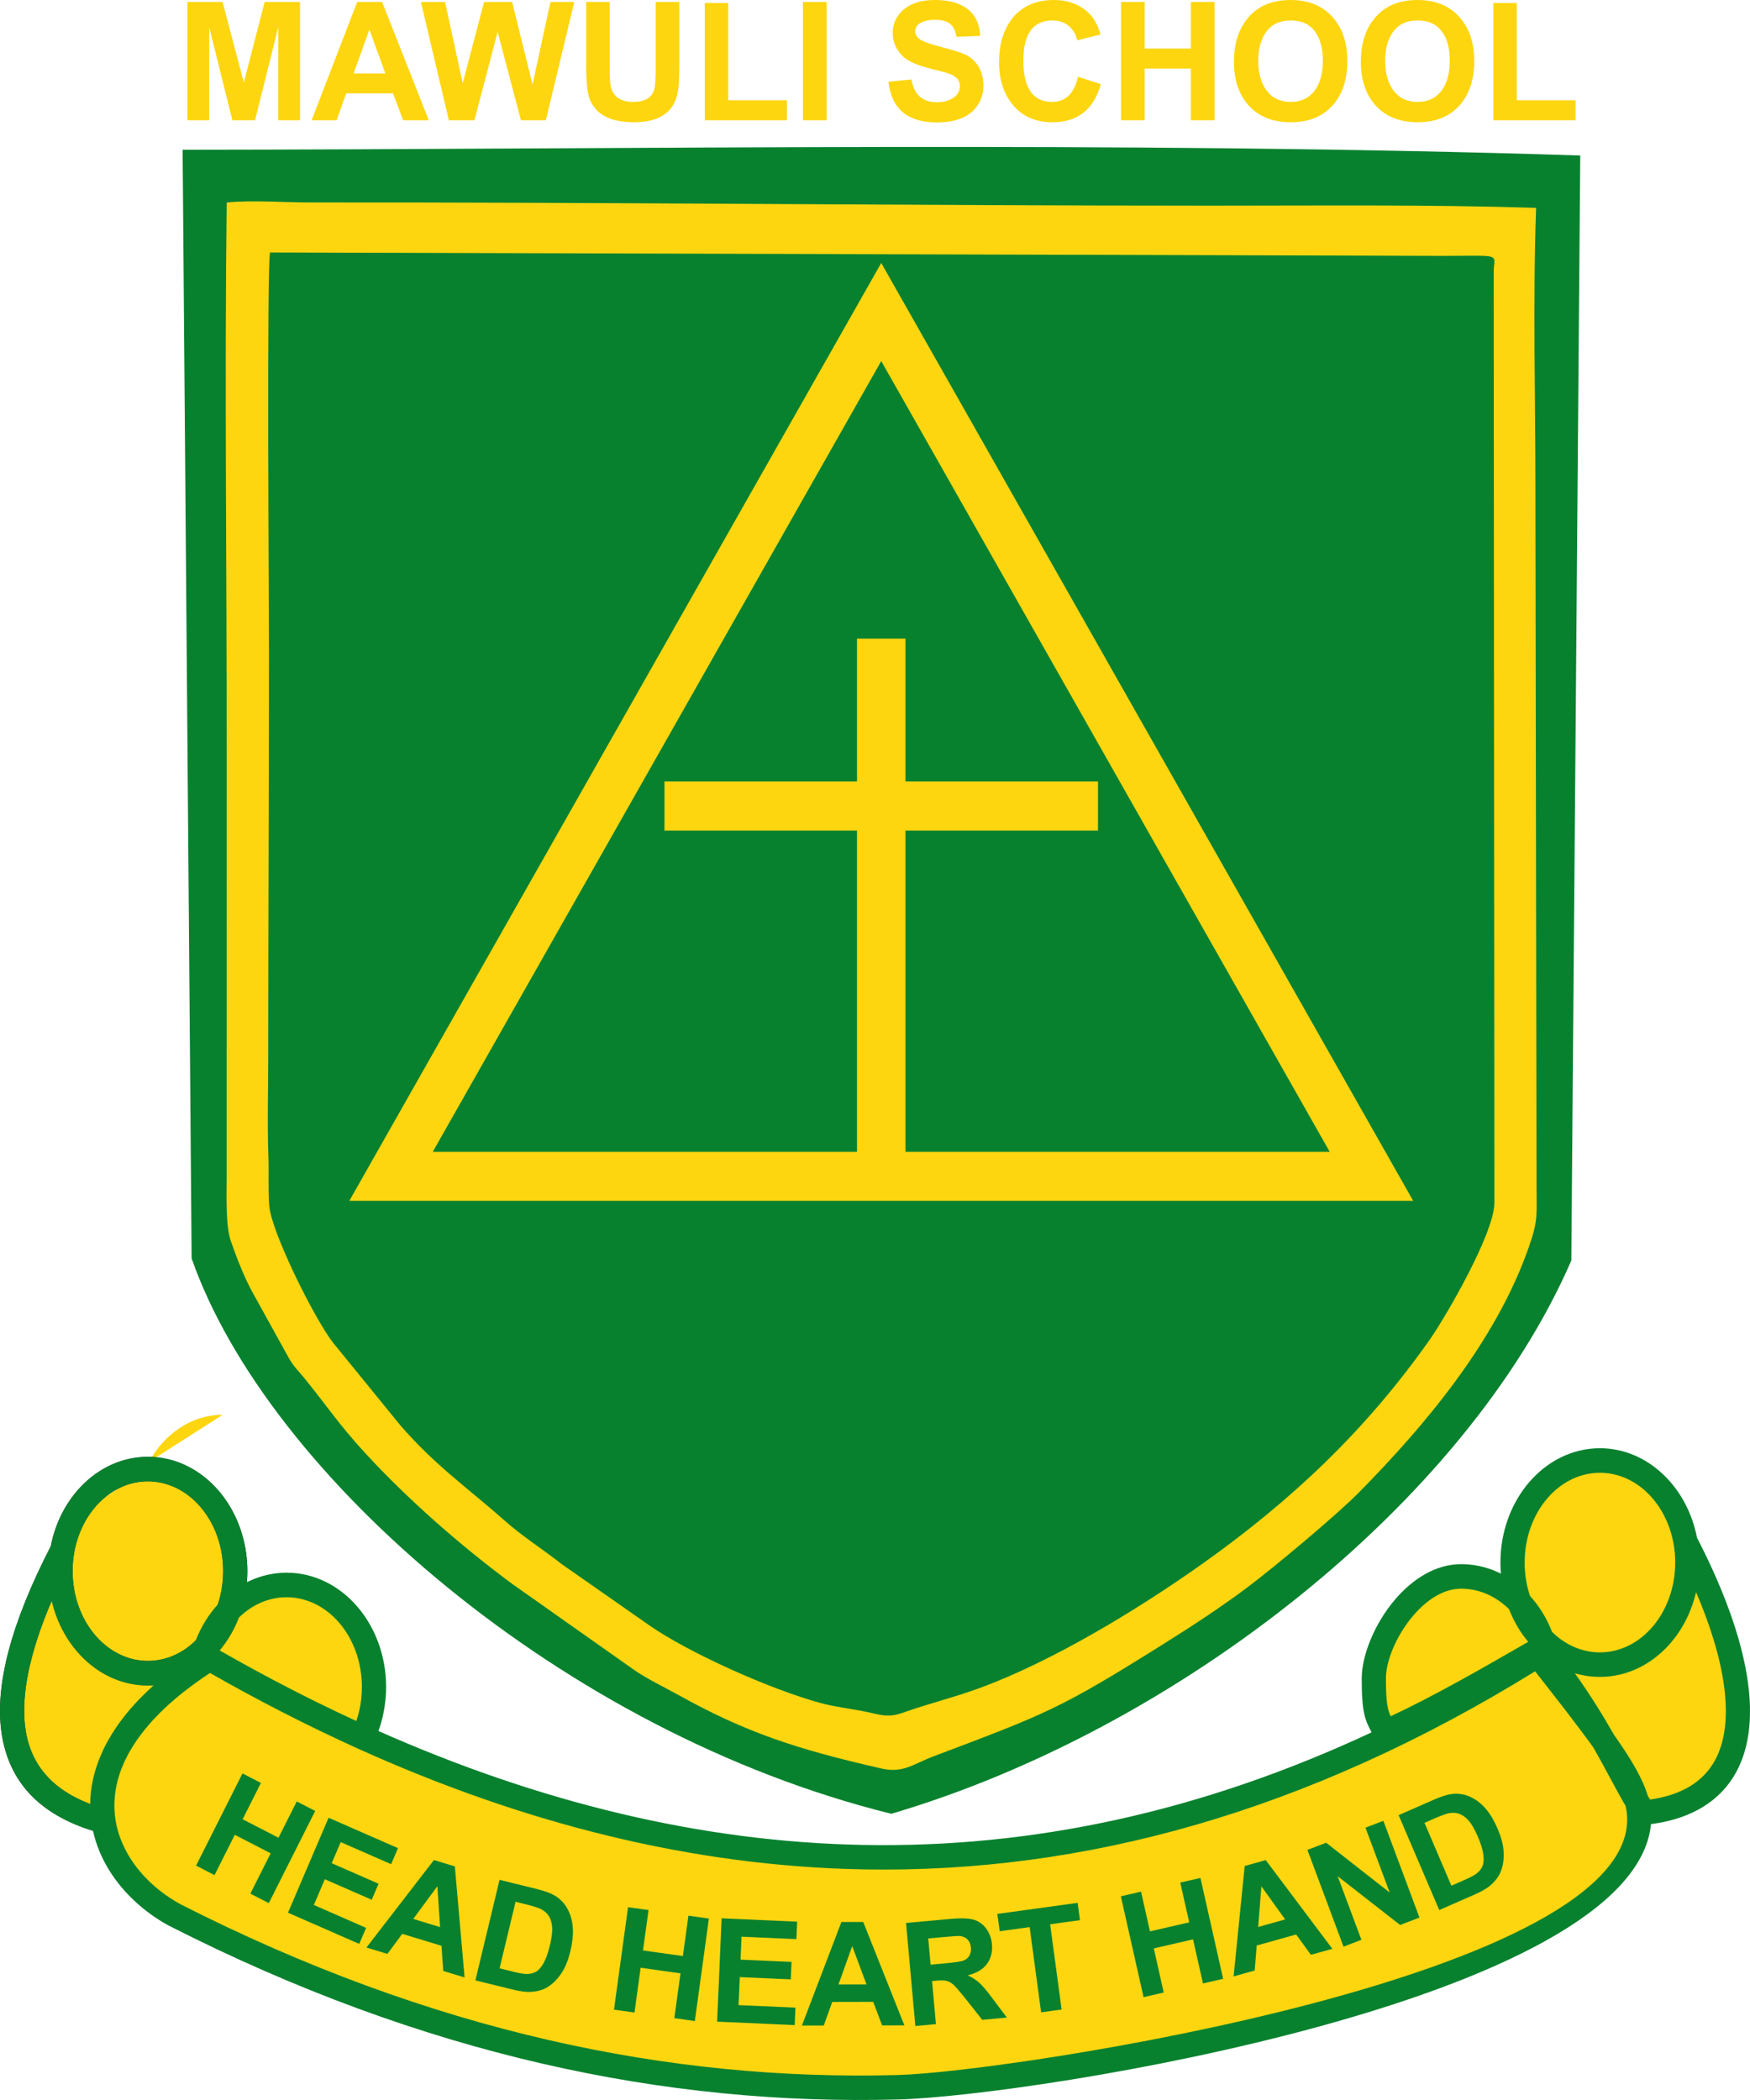 <svg width="60" height="72" viewBox="0 0 60 72" fill="none" xmlns="http://www.w3.org/2000/svg">
<path fill-rule="evenodd" clip-rule="evenodd" d="M5.07 50.368C6.725 50.368 8.066 51.935 8.066 53.867C8.066 53.898 8.066 53.928 8.065 53.958V53.958C8.064 53.988 8.063 54.018 8.062 54.047L8.062 54.048C8.061 54.077 8.059 54.106 8.057 54.135L8.057 54.137L8.057 54.137C8.055 54.166 8.053 54.195 8.051 54.224L8.051 54.225L8.05 54.226C8.048 54.255 8.045 54.284 8.042 54.313V54.313L8.042 54.314C8.035 54.372 8.028 54.429 8.019 54.486L8.019 54.487L8.019 54.489C8.015 54.517 8.01 54.544 8.005 54.572L8.005 54.573C8 54.601 7.995 54.629 7.99 54.656L7.989 54.658L7.989 54.66C7.983 54.687 7.978 54.714 7.972 54.741L7.972 54.742C7.966 54.77 7.959 54.797 7.953 54.824L7.952 54.826C7.946 54.853 7.939 54.88 7.932 54.906L7.931 54.909C7.924 54.936 7.916 54.963 7.909 54.989L7.908 54.99C7.901 55.017 7.893 55.043 7.884 55.07L7.884 55.071C7.867 55.126 7.849 55.18 7.829 55.233C8.359 54.679 9.059 54.342 9.827 54.342C11.481 54.342 12.822 55.908 12.822 57.841C12.822 58.468 12.681 59.056 12.434 59.565C25.51 65.477 38.895 65.423 52.729 56.75C53.688 57.974 54.435 58.927 54.988 59.705C54.499 58.847 53.876 57.848 53.017 56.759C52.926 56.698 52.833 56.638 52.737 56.577C50.994 57.579 49.245 58.599 47.491 59.392C47.243 58.883 47.102 58.828 47.102 57.548C47.102 56.268 48.443 54.049 50.098 54.049C50.865 54.049 51.565 54.386 52.095 54.94C51.943 54.52 51.858 54.059 51.858 53.574C51.858 51.642 53.2 50.075 54.854 50.075C56.298 50.075 57.503 51.268 57.787 52.856C60.467 58.026 60.276 61.752 56.377 62.146C56.291 62.027 56.205 61.893 56.117 61.745C56.491 63.082 55.59 63.887 53.68 65.902C38.887 72.511 23.329 74.469 5.998 65.661C4.738 64.976 3.708 63.774 3.533 62.331C3.538 62.367 3.542 62.403 3.548 62.439C-0.114 61.444 -0.542 58.319 2.138 53.149C2.141 53.13 2.145 53.11 2.149 53.09L2.151 53.076C2.157 53.049 2.162 53.023 2.168 52.997C2.17 52.989 2.172 52.981 2.173 52.973C2.177 52.955 2.182 52.937 2.186 52.918L2.194 52.888C2.198 52.872 2.202 52.856 2.206 52.84C2.209 52.83 2.211 52.819 2.214 52.809C2.218 52.793 2.223 52.778 2.227 52.762L2.236 52.731C2.241 52.715 2.245 52.7 2.25 52.685L2.259 52.655C2.265 52.638 2.27 52.62 2.276 52.603C2.279 52.595 2.281 52.588 2.284 52.58C2.292 52.556 2.3 52.532 2.309 52.509L2.31 52.505L2.31 52.505C2.319 52.481 2.328 52.456 2.337 52.432C2.341 52.424 2.344 52.415 2.347 52.407C2.354 52.391 2.36 52.375 2.366 52.359C2.37 52.35 2.374 52.341 2.378 52.332C2.384 52.317 2.39 52.302 2.397 52.287L2.409 52.259C2.416 52.244 2.422 52.23 2.429 52.216L2.442 52.187C2.449 52.173 2.456 52.158 2.463 52.144L2.475 52.118C2.483 52.102 2.491 52.087 2.499 52.072L2.51 52.049L5.07 50.368ZM10.626 52.187C10.626 52.217 10.626 52.247 10.625 52.277L10.626 52.187ZM10.626 52.187C10.625 52.217 10.624 52.247 10.623 52.276L10.626 52.187ZM10.393 53.373C10.384 53.397 10.375 53.422 10.366 53.446C10.375 53.422 10.384 53.397 10.393 53.373L10.393 53.373ZM10.365 53.448C10.355 53.473 10.345 53.498 10.335 53.523C10.345 53.498 10.355 53.473 10.365 53.448ZM10.334 53.524C10.324 53.549 10.313 53.574 10.303 53.599C10.313 53.574 10.324 53.549 10.334 53.524ZM10.301 53.601C10.291 53.625 10.28 53.649 10.269 53.673C10.28 53.649 10.291 53.625 10.301 53.601ZM10.268 53.676C10.256 53.7 10.245 53.724 10.233 53.747C10.245 53.724 10.256 53.7 10.268 53.676ZM10.232 53.75C10.22 53.774 10.209 53.797 10.197 53.82C10.209 53.797 10.22 53.774 10.232 53.75ZM10.195 53.822C10.183 53.846 10.171 53.869 10.158 53.892C10.171 53.869 10.183 53.846 10.195 53.822ZM10.157 53.894C10.144 53.917 10.132 53.94 10.118 53.963C10.132 53.94 10.144 53.917 10.157 53.894ZM10.118 53.964C10.105 53.986 10.091 54.009 10.078 54.032C10.091 54.009 10.105 53.986 10.118 53.964ZM10.076 54.033C10.063 54.056 10.049 54.078 10.035 54.099C10.049 54.078 10.063 54.056 10.076 54.033ZM10.034 54.101C10.02 54.123 10.006 54.145 9.991 54.166C10.006 54.145 10.02 54.123 10.034 54.101ZM9.99 54.168C9.976 54.19 9.961 54.211 9.947 54.231C9.961 54.211 9.976 54.19 9.99 54.168ZM9.945 54.233C9.93 54.254 9.916 54.275 9.9 54.295C9.916 54.275 9.93 54.254 9.945 54.233ZM9.898 54.299C9.883 54.319 9.868 54.339 9.852 54.358C9.868 54.339 9.883 54.319 9.898 54.299ZM9.851 54.36C9.836 54.38 9.82 54.399 9.805 54.419C9.82 54.399 9.836 54.38 9.851 54.36ZM9.8 54.424C9.785 54.443 9.769 54.462 9.753 54.48C9.769 54.462 9.785 54.443 9.8 54.424ZM9.752 54.482C9.735 54.501 9.719 54.52 9.702 54.538C9.719 54.52 9.735 54.501 9.752 54.482ZM9.699 54.542C9.683 54.56 9.666 54.578 9.65 54.595C9.666 54.578 9.683 54.56 9.699 54.542ZM9.647 54.598C9.642 54.604 9.637 54.609 9.631 54.614L9.631 54.615L9.647 54.598ZM5.11 50.122L5.11 50.121L5.113 50.116C5.124 50.096 5.136 50.075 5.147 50.055C5.151 50.048 5.156 50.041 5.16 50.034C5.169 50.019 5.177 50.004 5.186 49.989C5.191 49.981 5.196 49.973 5.202 49.964C5.21 49.951 5.217 49.938 5.226 49.926C5.231 49.917 5.237 49.908 5.243 49.899C5.251 49.886 5.259 49.874 5.267 49.861C5.273 49.853 5.278 49.845 5.284 49.837C5.293 49.823 5.302 49.81 5.311 49.797C5.316 49.79 5.322 49.782 5.327 49.775C5.338 49.76 5.349 49.745 5.36 49.73L5.37 49.715C5.385 49.695 5.4 49.675 5.415 49.656C5.419 49.651 5.423 49.646 5.427 49.641C5.438 49.627 5.45 49.612 5.461 49.598C5.467 49.59 5.473 49.583 5.479 49.576C5.489 49.564 5.499 49.552 5.509 49.541C5.516 49.533 5.522 49.526 5.528 49.518C5.538 49.507 5.548 49.496 5.557 49.485L5.578 49.462C5.588 49.452 5.598 49.441 5.608 49.43C5.614 49.423 5.621 49.416 5.628 49.408C5.638 49.397 5.649 49.386 5.66 49.375C5.666 49.369 5.672 49.362 5.678 49.356C5.691 49.344 5.703 49.331 5.716 49.319C5.721 49.314 5.726 49.309 5.731 49.305C5.748 49.288 5.766 49.271 5.784 49.255L5.792 49.247C5.807 49.234 5.822 49.22 5.837 49.207C5.843 49.201 5.85 49.196 5.857 49.19C5.868 49.18 5.88 49.17 5.892 49.16C5.899 49.154 5.906 49.148 5.914 49.142C5.925 49.133 5.936 49.124 5.948 49.114L5.971 49.096C5.982 49.087 5.994 49.079 6.005 49.07C6.013 49.064 6.02 49.058 6.028 49.053C6.04 49.044 6.052 49.035 6.065 49.026C6.072 49.021 6.079 49.016 6.086 49.011C6.102 48.999 6.118 48.988 6.134 48.977L6.144 48.971C6.164 48.957 6.184 48.944 6.204 48.932C6.21 48.928 6.216 48.924 6.222 48.92C6.236 48.911 6.25 48.903 6.264 48.894C6.272 48.89 6.279 48.885 6.287 48.881C6.3 48.873 6.313 48.866 6.326 48.858C6.334 48.853 6.343 48.849 6.351 48.844C6.363 48.837 6.375 48.831 6.387 48.825L6.414 48.81C6.427 48.804 6.439 48.798 6.451 48.791C6.46 48.787 6.468 48.783 6.477 48.778C6.491 48.772 6.505 48.765 6.519 48.758C6.526 48.755 6.533 48.752 6.54 48.748C6.559 48.74 6.577 48.732 6.595 48.724L6.605 48.72C6.627 48.71 6.649 48.701 6.671 48.693C6.676 48.69 6.682 48.688 6.688 48.686C6.704 48.68 6.72 48.674 6.736 48.668C6.744 48.665 6.753 48.662 6.761 48.659C6.775 48.654 6.789 48.649 6.804 48.644C6.812 48.641 6.821 48.638 6.829 48.636C6.843 48.631 6.856 48.627 6.87 48.623C6.88 48.62 6.889 48.617 6.899 48.614C6.912 48.61 6.926 48.606 6.939 48.603C6.948 48.6 6.957 48.597 6.967 48.595C6.981 48.591 6.996 48.587 7.01 48.584C7.019 48.582 7.027 48.58 7.036 48.578C7.054 48.573 7.073 48.569 7.092 48.565L7.105 48.562C7.128 48.557 7.151 48.553 7.174 48.549C7.181 48.547 7.188 48.546 7.195 48.545C7.212 48.542 7.228 48.54 7.245 48.537C7.253 48.536 7.262 48.535 7.271 48.533C7.286 48.531 7.301 48.529 7.316 48.527C7.325 48.526 7.335 48.525 7.345 48.524C7.359 48.523 7.373 48.521 7.387 48.52C7.397 48.519 7.407 48.518 7.417 48.517C7.431 48.516 7.446 48.515 7.46 48.514C7.469 48.513 7.479 48.512 7.489 48.512C7.505 48.511 7.522 48.51 7.538 48.51C7.546 48.509 7.553 48.509 7.561 48.509C7.585 48.508 7.61 48.508 7.634 48.508L5.11 50.122ZM3.57 62.065C3.565 62.023 3.561 61.98 3.558 61.938C3.561 61.98 3.565 62.023 3.57 62.065ZM3.556 61.919C3.553 61.876 3.551 61.833 3.549 61.789C3.551 61.833 3.553 61.876 3.556 61.919ZM3.548 61.771C3.547 61.727 3.546 61.683 3.546 61.639C3.546 61.683 3.547 61.727 3.548 61.771ZM3.547 61.623C3.547 61.578 3.548 61.532 3.55 61.487C3.548 61.533 3.547 61.578 3.547 61.623ZM3.551 61.475C3.553 61.428 3.556 61.38 3.56 61.333C3.556 61.38 3.553 61.428 3.551 61.475ZM3.561 61.328C3.565 61.28 3.57 61.231 3.577 61.182C3.57 61.231 3.565 61.28 3.561 61.328ZM3.577 61.178C3.583 61.13 3.591 61.082 3.599 61.034C3.591 61.082 3.583 61.13 3.577 61.178ZM3.601 61.021C3.609 60.974 3.618 60.927 3.628 60.88C3.618 60.927 3.609 60.974 3.601 61.021ZM3.632 60.864C3.641 60.818 3.652 60.772 3.664 60.725C3.652 60.772 3.641 60.818 3.632 60.864ZM3.669 60.705C3.681 60.659 3.694 60.614 3.707 60.568C3.694 60.614 3.681 60.659 3.669 60.705ZM3.714 60.546C3.728 60.5 3.743 60.454 3.758 60.408C3.743 60.454 3.728 60.5 3.714 60.546ZM3.766 60.386C3.782 60.34 3.799 60.294 3.817 60.247C3.799 60.294 3.782 60.34 3.766 60.386ZM3.825 60.227C3.843 60.18 3.862 60.133 3.883 60.085C3.862 60.133 3.843 60.18 3.825 60.227ZM3.891 60.067C3.912 60.019 3.934 59.97 3.957 59.922C3.934 59.97 3.912 60.019 3.891 60.067ZM3.963 59.909C3.987 59.858 4.013 59.808 4.039 59.757C4.013 59.808 3.987 59.858 3.963 59.909ZM4.041 59.753C4.068 59.702 4.096 59.65 4.126 59.599C4.096 59.65 4.068 59.702 4.041 59.753ZM4.129 59.592C4.158 59.541 4.188 59.491 4.219 59.44C4.188 59.491 4.158 59.541 4.129 59.592ZM4.228 59.426C4.258 59.377 4.29 59.328 4.322 59.279C4.29 59.328 4.258 59.377 4.228 59.426ZM4.335 59.26C4.367 59.212 4.4 59.163 4.435 59.115C4.4 59.163 4.367 59.212 4.335 59.26ZM4.45 59.094C4.484 59.046 4.52 58.998 4.556 58.95C4.52 58.998 4.484 59.046 4.45 59.094ZM4.573 58.928C4.61 58.88 4.647 58.832 4.687 58.784C4.647 58.832 4.61 58.88 4.573 58.928ZM4.705 58.761C4.744 58.713 4.785 58.665 4.826 58.617C4.785 58.665 4.744 58.713 4.705 58.761ZM4.844 58.596C4.887 58.547 4.931 58.498 4.976 58.449C4.931 58.498 4.887 58.547 4.844 58.596ZM4.991 58.432C5.038 58.382 5.085 58.331 5.135 58.281C5.085 58.331 5.038 58.382 4.991 58.432ZM5.145 58.27C5.196 58.218 5.249 58.165 5.303 58.112C5.249 58.165 5.196 58.218 5.145 58.27ZM5.305 58.111C5.359 58.058 5.414 58.005 5.471 57.953C5.414 58.005 5.359 58.058 5.305 58.111ZM5.481 57.943C5.536 57.892 5.593 57.841 5.651 57.79C5.593 57.841 5.536 57.892 5.481 57.943ZM5.668 57.775C5.725 57.726 5.782 57.676 5.841 57.627C5.782 57.676 5.725 57.726 5.668 57.775ZM5.866 57.606C5.924 57.558 5.984 57.51 6.044 57.461C5.984 57.51 5.924 57.558 5.866 57.606ZM6.072 57.439C6.133 57.391 6.196 57.342 6.259 57.294C6.196 57.342 6.133 57.391 6.072 57.439ZM6.288 57.272C6.351 57.224 6.416 57.176 6.482 57.128C6.416 57.176 6.351 57.224 6.288 57.272ZM6.514 57.106C6.581 57.057 6.649 57.009 6.719 56.961C6.649 57.009 6.581 57.057 6.514 57.106ZM6.746 56.942C6.82 56.891 6.896 56.84 6.972 56.789L6.973 56.788C7.056 56.734 7.141 56.679 7.227 56.624L6.746 56.942ZM6.746 56.942C6.812 56.896 6.879 56.851 6.947 56.806L6.972 56.789L6.746 56.942ZM52.135 54.694C52.308 55.171 52.57 55.595 52.896 55.936C52.723 55.458 52.461 55.035 52.135 54.694Z" fill="#FDD610"/>
<path fill-rule="evenodd" clip-rule="evenodd" d="M54.18 5.331C38.399 4.828 22.078 5.121 6.261 5.135L6.57 43.145C9.155 50.551 19.298 59.404 30.558 62.187C40.326 59.31 50.259 51.539 53.874 43.217L54.18 5.331Z" fill="#08812E"/>
<path fill-rule="evenodd" clip-rule="evenodd" d="M49.51 8.773C51.573 8.769 51.213 8.682 51.213 9.341L51.236 41.238C51.236 42.297 49.526 45.213 49.022 45.928C46.838 49.03 44.303 51.427 41.235 53.607C39.022 55.179 36.072 56.97 33.563 57.885C32.691 58.203 31.804 58.419 30.968 58.718C30.403 58.921 30.149 58.773 29.545 58.66C29.075 58.572 28.595 58.514 28.144 58.392C26.393 57.918 23.59 56.653 22.262 55.726L19.269 53.635C18.607 53.113 17.94 52.7 17.296 52.13C16.024 51.005 14.93 50.255 13.729 48.872L11.414 46.029C10.808 45.252 9.299 42.258 9.229 41.323C9.19 40.788 9.221 40.178 9.201 39.626C9.162 38.506 9.197 37.318 9.197 36.191C9.197 31.588 9.221 26.98 9.221 22.38C9.221 20.891 9.144 9.066 9.258 8.656L49.51 8.773ZM52.667 7.127C49.026 7.011 45.261 7.051 41.551 7.051C31.247 7.051 20.919 6.932 10.606 6.941C9.732 6.942 8.619 6.855 7.773 6.944C7.696 13.287 7.779 19.677 7.772 26.026L7.771 40.327C7.771 40.976 7.728 42.013 7.916 42.555C8.124 43.15 8.367 43.773 8.641 44.278L9.91 46.574C10.07 46.856 10.227 46.996 10.426 47.24C11.203 48.192 11.613 48.838 12.552 49.854C13.973 51.391 15.745 52.961 17.568 54.31L21.731 57.247C22.155 57.547 22.779 57.847 23.232 58.099C25.556 59.391 27.274 59.964 30.218 60.634C30.968 60.805 31.316 60.479 31.984 60.226C35.897 58.746 36.316 58.609 39.923 56.345C40.9 55.732 41.85 55.11 42.748 54.439C43.655 53.76 45.823 51.949 46.587 51.175C48.817 48.914 51.302 45.99 52.429 42.721C52.74 41.819 52.681 41.684 52.681 40.607L52.643 16.772C52.643 13.598 52.552 10.282 52.667 7.127Z" fill="#FDD610"/>
<path d="M30.931 10.281L48.453 41.173H11.976C18.055 30.454 24.134 19.735 30.214 9.016L30.931 10.281ZM37.646 28.477H31.045V39.49H45.59L37.901 25.932L30.214 12.38L14.838 39.49H29.383V28.477H22.782V26.794H29.383V21.898H31.045V26.794H37.646V28.477Z" fill="#FDD610"/>
<path d="M5.07 49.948C6.023 49.948 6.882 50.395 7.502 51.119C8.107 51.826 8.481 52.798 8.481 53.867C8.481 54.937 8.107 55.909 7.502 56.616C6.882 57.34 6.023 57.787 5.07 57.787C4.118 57.787 3.258 57.34 2.639 56.616C2.033 55.909 1.659 54.937 1.659 53.867C1.659 52.798 2.033 51.826 2.639 51.119C3.258 50.395 4.118 49.948 5.07 49.948ZM6.875 51.667C6.411 51.125 5.772 50.789 5.07 50.789C4.368 50.789 3.73 51.125 3.265 51.667C2.786 52.227 2.49 53.004 2.49 53.867C2.49 54.73 2.786 55.508 3.265 56.067C3.73 56.61 4.368 56.946 5.07 56.946C5.772 56.946 6.411 56.61 6.875 56.067C7.354 55.508 7.651 54.73 7.651 53.867C7.651 53.004 7.354 52.227 6.875 51.667Z" fill="#373435"/>
<path d="M2.504 53.343C1.206 55.847 0.658 57.836 0.875 59.299C1.078 60.669 2 61.583 3.655 62.033L3.441 62.845C1.434 62.299 0.311 61.154 0.054 59.42C-0.189 57.78 0.389 55.622 1.771 52.955L2.504 53.343Z" fill="#373435"/>
<path d="M58.182 52.718C59.209 54.71 59.819 56.501 59.965 57.986C60.057 58.92 59.968 59.74 59.686 60.423C59.393 61.132 58.899 61.687 58.193 62.062C57.747 62.299 57.219 62.461 56.605 62.542C56.023 68.581 35.462 71.856 30.801 71.982C22.831 72.198 14.544 70.473 5.813 66.035L5.803 66.03L5.802 66.031C4.974 65.581 4.235 64.92 3.74 64.118C3.485 63.704 3.295 63.253 3.188 62.772C1.34 62.2 0.3 61.08 0.054 59.42C-0.187 57.792 0.381 55.652 1.742 53.011C1.91 52.146 2.327 51.388 2.901 50.844C3.492 50.283 4.247 49.947 5.07 49.947C6.023 49.947 6.882 50.395 7.502 51.119C8.107 51.826 8.481 52.798 8.481 53.867C8.481 53.995 8.476 54.121 8.465 54.246C8.507 54.225 8.549 54.205 8.591 54.187C8.975 54.015 9.392 53.921 9.827 53.921C10.779 53.921 11.639 54.369 12.258 55.092C12.863 55.799 13.238 56.771 13.238 57.841C13.238 58.178 13.199 58.508 13.128 58.826C13.087 59.006 13.036 59.181 12.975 59.349C18.465 61.782 24.006 63.151 29.608 63.255C35.339 63.362 41.141 62.146 47.026 59.395L47.024 59.391C46.808 58.977 46.687 58.746 46.687 57.548C46.687 56.755 47.131 55.657 47.833 54.837C48.429 54.141 49.218 53.628 50.098 53.628C50.533 53.628 50.95 53.722 51.334 53.894C51.376 53.912 51.418 53.932 51.459 53.953C51.448 53.828 51.443 53.702 51.443 53.574C51.443 52.505 51.818 51.532 52.423 50.825C53.042 50.102 53.902 49.654 54.854 49.654C55.678 49.654 56.432 49.99 57.023 50.551C57.598 51.095 58.014 51.853 58.182 52.718ZM2.545 53.223C2.526 53.329 2.512 53.435 2.502 53.542C2.494 53.636 2.49 53.745 2.49 53.867C2.49 54.73 2.786 55.508 3.265 56.067C3.73 56.61 4.368 56.946 5.07 56.946C5.388 56.946 5.692 56.877 5.972 56.753L5.984 56.747L5.985 56.747L5.997 56.741L5.999 56.74L6.01 56.735L6.012 56.734L6.022 56.729L6.026 56.728L6.035 56.723L6.039 56.721L6.047 56.717L6.053 56.715L6.06 56.711L6.066 56.708L6.072 56.705L6.079 56.702L6.085 56.699L6.092 56.695C6.106 56.688 6.119 56.681 6.132 56.674L6.134 56.673L6.145 56.667L6.146 56.666L6.158 56.66L6.159 56.659L6.171 56.652L6.171 56.652L6.183 56.645L6.184 56.645L6.195 56.639L6.197 56.637L6.207 56.632L6.21 56.63L6.21 56.63L6.223 56.622L6.231 56.617L6.236 56.615L6.243 56.61L6.248 56.607L6.255 56.603L6.261 56.599L6.263 56.598L6.272 56.592L6.274 56.591L6.279 56.588L6.286 56.583L6.291 56.58L6.299 56.575L6.303 56.572L6.312 56.567L6.314 56.565L6.324 56.558L6.326 56.557L6.337 56.55L6.338 56.549L6.349 56.541L6.349 56.541L6.361 56.533L6.361 56.533L6.372 56.525L6.374 56.525L6.384 56.517L6.386 56.516L6.395 56.509L6.398 56.507L6.407 56.501L6.411 56.498L6.418 56.492L6.423 56.489L6.43 56.484L6.435 56.48L6.441 56.476L6.442 56.475L6.452 56.468L6.452 56.467L6.459 56.462L6.464 56.459L6.471 56.453L6.475 56.45L6.483 56.444L6.486 56.441L6.508 56.424L6.518 56.415L6.519 56.415L6.53 56.406L6.541 56.397L6.561 56.38L6.563 56.378L6.565 56.377L6.574 56.369L6.584 56.36L6.585 56.36L6.605 56.342L6.606 56.341L6.611 56.337L6.617 56.332L6.623 56.326L6.627 56.322L6.634 56.316L6.638 56.312L6.645 56.306L6.649 56.303L6.656 56.295L6.659 56.293L6.668 56.285L6.67 56.283L6.679 56.275L6.68 56.273C6.69 56.263 6.701 56.253 6.711 56.243C6.801 56.011 6.911 55.79 7.037 55.584C7.163 55.378 7.307 55.186 7.467 55.011C7.522 54.845 7.566 54.672 7.597 54.493C7.632 54.292 7.651 54.083 7.651 53.867C7.651 53.004 7.354 52.227 6.875 51.667C6.411 51.125 5.772 50.789 5.07 50.789C4.463 50.789 3.905 51.038 3.466 51.455C3.005 51.892 2.672 52.512 2.545 53.223ZM3.499 60.082L3.504 60.072L3.515 60.048C3.555 59.959 3.599 59.871 3.647 59.781C3.879 59.343 4.191 58.898 4.593 58.453L4.595 58.451C4.608 58.436 4.622 58.422 4.635 58.407L4.646 58.396L4.665 58.375L4.665 58.374L4.689 58.349L4.692 58.346L4.71 58.326L4.74 58.294L4.751 58.283C4.764 58.269 4.777 58.256 4.791 58.242L4.791 58.241C4.94 58.088 5.1 57.934 5.271 57.78L5.268 57.781L5.253 57.782L5.249 57.782L5.246 57.782L5.243 57.782L5.24 57.782L5.237 57.782L5.234 57.783L5.232 57.783L5.231 57.783L5.228 57.783L5.224 57.783L5.221 57.783L5.218 57.783L5.215 57.784L5.212 57.784H5.212L5.196 57.784L5.193 57.785L5.192 57.785L5.19 57.785L5.187 57.785L5.181 57.785L5.177 57.785L5.174 57.785L5.172 57.785H5.171L5.168 57.785L5.165 57.786L5.162 57.786L5.159 57.786L5.155 57.786L5.152 57.786L5.152 57.786L5.149 57.786L5.146 57.786L5.143 57.786L5.14 57.786L5.136 57.786L5.133 57.786L5.131 57.786H5.13L5.127 57.786L5.124 57.787L5.118 57.787L5.114 57.787L5.111 57.787H5.111L5.108 57.787L5.105 57.787L5.099 57.787L5.095 57.787H5.092H5.091H5.089L5.086 57.787H5.083H5.08H5.077H5.073H5.07C4.118 57.787 3.258 57.34 2.639 56.616C2.631 56.606 2.622 56.597 2.614 56.587L2.607 56.578C2.6 56.57 2.593 56.561 2.586 56.552L2.583 56.549L2.582 56.548L2.581 56.547C2.573 56.538 2.565 56.528 2.557 56.518L2.553 56.512C2.545 56.502 2.538 56.493 2.53 56.483L2.528 56.48L2.527 56.479C2.519 56.469 2.511 56.458 2.503 56.447L2.499 56.443C2.492 56.433 2.484 56.423 2.477 56.413L2.475 56.41L2.473 56.408L2.452 56.379L2.444 56.369L2.427 56.344L2.423 56.339L2.421 56.336L2.4 56.306L2.394 56.298C2.379 56.276 2.365 56.254 2.35 56.232L2.344 56.223L2.328 56.198L2.322 56.189C2.315 56.178 2.308 56.168 2.302 56.157L2.297 56.149C2.291 56.139 2.285 56.13 2.279 56.12L2.275 56.114C2.268 56.103 2.261 56.091 2.255 56.08L2.25 56.072L2.234 56.045L2.229 56.036C2.222 56.025 2.216 56.014 2.21 56.003L2.205 55.994L2.189 55.966L2.185 55.958C2.178 55.946 2.172 55.934 2.165 55.922L2.162 55.916L2.147 55.888L2.142 55.877C2.135 55.865 2.129 55.854 2.123 55.842L2.121 55.837L2.105 55.806L2.1 55.795L2.083 55.761L2.079 55.752L2.066 55.724L2.061 55.714C2.055 55.702 2.05 55.689 2.044 55.677L2.042 55.673C2.037 55.662 2.032 55.65 2.027 55.639L2.024 55.632C2.019 55.62 2.013 55.608 2.008 55.596L2.002 55.582L1.992 55.557L1.987 55.546C1.982 55.534 1.977 55.522 1.973 55.51L1.971 55.507L1.969 55.502L1.957 55.47L1.953 55.46C1.948 55.448 1.944 55.436 1.939 55.424L1.935 55.413L1.925 55.386L1.919 55.369L1.908 55.339L1.907 55.335L1.906 55.334L1.904 55.328L1.893 55.295L1.889 55.285C1.886 55.274 1.882 55.262 1.878 55.251L1.876 55.246L1.876 55.246L1.874 55.239L1.864 55.207L1.86 55.194L1.851 55.167L1.845 55.146L1.837 55.118L1.833 55.105L1.825 55.076L1.819 55.057L1.811 55.028L1.807 55.012L1.801 54.989L1.794 54.961L1.788 54.937L1.783 54.918L1.778 54.896L1.774 54.88C1.007 56.674 0.705 58.149 0.875 59.299C1.054 60.505 1.789 61.358 3.092 61.852C3.098 61.283 3.224 60.689 3.499 60.082ZM7.122 57.412C6.543 57.798 6.053 58.185 5.645 58.57L5.643 58.572L5.609 58.605L5.594 58.618L5.569 58.643L5.549 58.662L5.527 58.684L5.502 58.708L5.487 58.723C5.473 58.737 5.459 58.751 5.446 58.765L5.445 58.765C4.972 59.242 4.622 59.716 4.377 60.179C4.34 60.248 4.306 60.317 4.274 60.385L4.265 60.404L4.26 60.417C3.946 61.106 3.866 61.769 3.958 62.377L3.958 62.377C3.959 62.383 3.96 62.39 3.96 62.397C4.033 62.853 4.203 63.283 4.444 63.674C4.86 64.349 5.487 64.907 6.195 65.291L6.194 65.292C14.79 69.659 22.944 71.357 30.781 71.144C34.669 71.038 56.357 67.73 55.778 62.163C55.77 62.083 55.754 61.999 55.733 61.913C55.571 61.64 55.403 61.328 55.215 60.98C55.043 60.659 54.852 60.306 54.635 59.924C54.138 59.228 53.474 58.376 52.632 57.302C44.825 62.126 37.154 64.234 29.595 64.093C23.753 63.984 17.986 62.533 12.281 59.956C12.276 59.953 12.27 59.951 12.265 59.949C11.378 59.547 10.496 59.121 9.62 58.671C8.814 58.257 8.007 57.819 7.201 57.36L7.188 57.368L7.148 57.395C7.14 57.401 7.131 57.407 7.122 57.412ZM7.529 56.584C7.832 56.757 8.135 56.927 8.438 57.094L8.438 57.094C8.55 57.156 8.661 57.217 8.773 57.277L8.788 57.285C8.896 57.344 9.005 57.402 9.113 57.46L9.136 57.472C9.237 57.527 9.339 57.581 9.441 57.635L9.49 57.66C9.588 57.712 9.686 57.763 9.784 57.813L9.842 57.844C9.935 57.892 10.028 57.94 10.121 57.987L10.184 58.019C10.28 58.069 10.377 58.117 10.473 58.166L10.521 58.19C10.624 58.242 10.727 58.293 10.83 58.344L10.852 58.355C11.306 58.579 11.761 58.796 12.216 59.006C12.257 58.888 12.292 58.767 12.32 58.642C12.377 58.39 12.407 58.121 12.407 57.841C12.407 56.978 12.111 56.201 11.632 55.641C11.167 55.098 10.528 54.763 9.827 54.763C9.508 54.763 9.204 54.831 8.925 54.956C8.654 55.077 8.405 55.25 8.186 55.465C8.095 55.697 7.986 55.918 7.86 56.124C7.76 56.286 7.65 56.44 7.529 56.584ZM55.338 59.481C55.941 60.333 56.322 60.991 56.498 61.575C56.524 61.618 56.55 61.659 56.576 61.699C57.058 61.629 57.468 61.501 57.81 61.319C58.335 61.04 58.702 60.628 58.92 60.101C59.148 59.547 59.219 58.863 59.141 58.068C59.042 57.06 58.706 55.887 58.15 54.588L58.149 54.59L58.149 54.593C58.146 54.605 58.143 54.617 58.14 54.629L58.137 54.641C58.134 54.654 58.131 54.666 58.128 54.679L58.127 54.681L58.127 54.682L58.125 54.688L58.117 54.721L58.113 54.733C58.11 54.746 58.107 54.758 58.103 54.771L58.103 54.773L58.102 54.773L58.102 54.775C58.098 54.789 58.094 54.802 58.09 54.815L58.089 54.821C58.085 54.834 58.081 54.848 58.077 54.861L58.076 54.863L58.076 54.864C58.072 54.877 58.068 54.891 58.063 54.904L58.061 54.913L58.05 54.947L58.048 54.953L58.048 54.954L58.047 54.954C58.043 54.967 58.039 54.98 58.035 54.993L58.032 55.002L58.02 55.034L58.018 55.041L58.017 55.043C58.013 55.056 58.008 55.069 58.004 55.081L58.001 55.089L57.989 55.121L57.986 55.13C57.981 55.143 57.976 55.155 57.971 55.167L57.968 55.176L57.955 55.208L57.953 55.214L57.952 55.218C57.947 55.23 57.942 55.242 57.937 55.253L57.934 55.261L57.92 55.293L57.917 55.301C57.911 55.314 57.906 55.327 57.9 55.34L57.898 55.344C57.893 55.356 57.887 55.369 57.882 55.381L57.88 55.384C57.875 55.396 57.869 55.409 57.863 55.421L57.859 55.429L57.844 55.462L57.842 55.467C57.836 55.479 57.83 55.491 57.824 55.504L57.82 55.511L57.803 55.544L57.801 55.549C57.795 55.561 57.788 55.573 57.782 55.586L57.779 55.592L57.763 55.622L57.759 55.63C57.752 55.642 57.746 55.653 57.74 55.665L57.736 55.672L57.719 55.701L57.715 55.709C57.708 55.721 57.702 55.731 57.696 55.742L57.69 55.753L57.675 55.778L57.669 55.787L57.65 55.82L57.645 55.828L57.627 55.856L57.623 55.863C57.616 55.875 57.609 55.886 57.602 55.897L57.599 55.901C57.592 55.912 57.585 55.922 57.578 55.933L57.575 55.937C57.56 55.96 57.545 55.983 57.529 56.006L57.525 56.013C57.517 56.023 57.51 56.033 57.503 56.043L57.497 56.052L57.479 56.078L57.474 56.084C57.466 56.095 57.459 56.105 57.451 56.115L57.45 56.117L57.448 56.119C57.441 56.129 57.433 56.139 57.426 56.149L57.421 56.155C57.413 56.165 57.405 56.176 57.397 56.186L57.396 56.187L57.395 56.189C57.387 56.199 57.38 56.209 57.372 56.218L57.366 56.225C57.358 56.235 57.35 56.245 57.342 56.255L57.342 56.256C57.334 56.266 57.325 56.276 57.317 56.286L57.31 56.294C57.302 56.303 57.294 56.313 57.286 56.323C56.666 57.046 55.807 57.494 54.854 57.494L54.84 57.494H54.834L54.826 57.494L54.813 57.494H54.813L54.799 57.493L54.793 57.493L54.785 57.493L54.773 57.493L54.771 57.493L54.757 57.492L54.753 57.492H54.752L54.735 57.492L54.732 57.491L54.73 57.491L54.716 57.491L54.712 57.49L54.694 57.49L54.692 57.489L54.688 57.489L54.675 57.489L54.672 57.488L54.661 57.488L54.652 57.487L54.647 57.487L54.633 57.486L54.632 57.486L54.62 57.485L54.612 57.484L54.606 57.484L54.593 57.483L54.592 57.482L54.588 57.482L54.572 57.481L54.572 57.481L54.565 57.48L54.552 57.479H54.552L54.538 57.477L54.538 57.477L54.526 57.476L54.525 57.476L54.512 57.474L54.511 57.474L54.497 57.473L54.492 57.472L54.484 57.471L54.472 57.469L54.47 57.469L54.457 57.468L54.452 57.467L54.443 57.466L54.432 57.464L54.43 57.464L54.416 57.462L54.413 57.461L54.403 57.46L54.393 57.458L54.39 57.458L54.376 57.456L54.365 57.454L54.363 57.453L54.354 57.452L54.349 57.451L54.336 57.449L54.334 57.449L54.332 57.448L54.316 57.445L54.315 57.445L54.309 57.444L54.296 57.441L54.295 57.441L54.283 57.439L54.28 57.438L54.27 57.436L54.256 57.434L54.247 57.432L54.243 57.431L54.237 57.43L54.23 57.428L54.226 57.427L54.203 57.422L54.198 57.421L54.19 57.419L54.188 57.419L54.177 57.416L54.164 57.413L54.138 57.407L54.125 57.404L54.099 57.397L54.086 57.394L54.073 57.39L54.072 57.39L54.059 57.387L54.047 57.383L54.044 57.383L54.034 57.38C54.021 57.376 54.008 57.372 53.995 57.368C54.542 58.135 54.976 58.846 55.338 59.481ZM52.207 56.4L52.396 56.291C52.275 56.147 52.164 55.993 52.065 55.831C51.938 55.625 51.829 55.404 51.739 55.172C51.52 54.957 51.27 54.783 50.999 54.662C50.72 54.538 50.416 54.469 50.098 54.469C49.487 54.469 48.911 54.858 48.459 55.386C47.883 56.06 47.517 56.934 47.517 57.548C47.517 58.358 47.575 58.617 47.679 58.844C49.186 58.137 50.699 57.267 52.207 56.4ZM53.244 55.98L53.246 55.981L53.255 55.99L53.257 55.992L53.265 56L53.268 56.002L53.276 56.01L53.279 56.013L53.286 56.019L53.291 56.023L53.297 56.029L53.302 56.033L53.308 56.038L53.313 56.043L53.318 56.048L53.319 56.049L53.339 56.066L53.34 56.067L53.35 56.076L53.359 56.083L53.361 56.085L53.363 56.087L53.383 56.103L53.394 56.113V56.113L53.405 56.121L53.406 56.122L53.416 56.13L53.438 56.148L53.441 56.151L53.45 56.157L53.453 56.16L53.461 56.165L53.465 56.169L53.472 56.174L53.472 56.174L53.482 56.182L53.483 56.182L53.49 56.187L53.495 56.191L53.502 56.196L53.506 56.199L53.514 56.205L53.517 56.208L53.526 56.214L53.529 56.216L53.538 56.223L53.54 56.224L53.551 56.231L53.552 56.232L53.563 56.24L53.563 56.24L53.575 56.248L53.575 56.248L53.587 56.256L53.588 56.257L53.598 56.264L53.6 56.265L53.61 56.272L53.613 56.273L53.622 56.279L53.625 56.282L53.634 56.287L53.638 56.29L53.645 56.294L53.651 56.298L53.653 56.299L53.661 56.304L53.663 56.306L53.669 56.309L53.676 56.314L53.681 56.317L53.689 56.321L53.693 56.324L53.702 56.329L53.714 56.337L53.715 56.337L53.717 56.338L53.727 56.344L53.729 56.345L53.74 56.352L53.741 56.352L53.753 56.359L53.754 56.359L53.766 56.366L53.766 56.366L53.778 56.373L53.779 56.374L53.79 56.38L53.792 56.381C53.806 56.388 53.819 56.395 53.832 56.401L53.84 56.406L53.845 56.408L53.852 56.412L53.858 56.415L53.864 56.418L53.872 56.422L53.877 56.424L53.885 56.428L53.889 56.43L53.899 56.435L53.902 56.436L53.912 56.441L53.915 56.442L53.925 56.447L53.927 56.448L53.939 56.453L53.94 56.454L53.953 56.46C54.232 56.584 54.536 56.653 54.854 56.653C55.556 56.653 56.195 56.317 56.659 55.774C57.138 55.215 57.435 54.437 57.435 53.574C57.435 53.451 57.43 53.343 57.422 53.249C57.413 53.142 57.398 53.035 57.38 52.93C57.252 52.219 56.92 51.599 56.459 51.162C56.02 50.745 55.461 50.496 54.854 50.496C54.152 50.496 53.514 50.831 53.049 51.374C52.57 51.934 52.274 52.711 52.274 53.574C52.274 53.79 52.292 53.999 52.327 54.2C52.358 54.379 52.402 54.552 52.457 54.718C52.617 54.893 52.761 55.085 52.887 55.291C53.014 55.497 53.123 55.718 53.213 55.95C53.224 55.96 53.234 55.97 53.244 55.98Z" fill="#08812E"/>
<path d="M6.723 63.963L8.314 60.803L8.946 61.129L8.319 62.374L9.548 63.008L10.175 61.764L10.807 62.09L9.216 65.25L8.584 64.924L9.28 63.542L8.05 62.908L7.355 64.29L6.723 63.963ZM9.874 65.578L11.266 62.322L13.646 63.365L13.41 63.915L11.682 63.158L11.373 63.881L12.98 64.585L12.745 65.135L11.137 64.431L10.761 65.313L12.552 66.098L12.317 66.648L9.874 65.578ZM15.929 67.798L15.197 67.575L15.137 66.713L13.792 66.303L13.284 66.991L12.565 66.772L14.878 63.772L15.595 63.991L15.929 67.798ZM15.088 66.072L14.996 64.672L14.169 65.791L15.088 66.072ZM17.128 64.451L18.381 64.76C18.664 64.83 18.874 64.905 19.012 64.986C19.196 65.094 19.342 65.242 19.447 65.429C19.553 65.616 19.616 65.829 19.638 66.068C19.658 66.306 19.63 66.587 19.553 66.91C19.484 67.194 19.391 67.429 19.272 67.617C19.127 67.847 18.956 68.02 18.762 68.136C18.614 68.225 18.432 68.277 18.214 68.293C18.051 68.304 17.843 68.279 17.589 68.216L16.299 67.898L17.128 64.451ZM17.677 65.204L17.128 67.485L17.639 67.611C17.83 67.659 17.971 67.681 18.061 67.68C18.179 67.68 18.282 67.654 18.372 67.605C18.462 67.556 18.547 67.46 18.631 67.317C18.714 67.175 18.788 66.969 18.852 66.703C18.916 66.436 18.942 66.227 18.93 66.073C18.918 65.919 18.88 65.792 18.816 65.691C18.752 65.591 18.66 65.511 18.538 65.451C18.448 65.406 18.263 65.348 17.984 65.279L17.677 65.204ZM21.051 68.903L21.533 65.389L22.236 65.488L22.046 66.872L23.413 67.064L23.603 65.68L24.305 65.779L23.823 69.293L23.12 69.194L23.331 67.658L21.965 67.465L21.754 69.001L21.051 68.903ZM24.587 69.314L24.741 65.77L27.331 65.885L27.305 66.484L25.424 66.401L25.39 67.188L27.139 67.265L27.113 67.864L25.364 67.787L25.322 68.747L27.272 68.833L27.247 69.432L24.587 69.314ZM31.007 69.441L30.243 69.442L29.939 68.635L28.534 68.638L28.244 69.446L27.494 69.447L28.848 65.897L29.597 65.896L31.007 69.441ZM29.708 68.036L29.219 66.724L28.748 68.038L29.708 68.036ZM31.383 69.464L31.064 65.931L32.548 65.794C32.921 65.76 33.195 65.766 33.37 65.814C33.545 65.862 33.69 65.962 33.806 66.115C33.922 66.268 33.99 66.448 34.009 66.657C34.033 66.923 33.976 67.149 33.838 67.336C33.7 67.522 33.481 67.652 33.18 67.726C33.34 67.801 33.474 67.888 33.582 67.987C33.691 68.086 33.841 68.265 34.033 68.524L34.521 69.174L33.678 69.252L33.104 68.527C32.898 68.27 32.758 68.109 32.684 68.043C32.611 67.979 32.536 67.936 32.459 67.917C32.382 67.897 32.262 67.895 32.099 67.91L31.956 67.923L32.089 69.399L31.383 69.464ZM31.906 67.361L32.427 67.313C32.765 67.281 32.974 67.247 33.056 67.211C33.137 67.174 33.199 67.118 33.239 67.043C33.281 66.968 33.297 66.876 33.287 66.77C33.276 66.651 33.236 66.559 33.167 66.49C33.098 66.423 33.005 66.385 32.89 66.377C32.831 66.374 32.66 66.386 32.374 66.412L31.825 66.463L31.906 67.361ZM35.695 68.994L35.302 66.073L34.275 66.214L34.195 65.62L36.948 65.241L37.028 65.835L36.005 65.976L36.398 68.897L35.695 68.994ZM39.208 68.475L38.429 65.016L39.121 64.857L39.428 66.219L40.773 65.909L40.466 64.546L41.158 64.387L41.936 67.845L41.245 68.005L40.904 66.493L39.559 66.803L39.899 68.315L39.208 68.475ZM45.681 66.817L44.945 67.023L44.441 66.326L43.087 66.704L43.018 67.561L42.295 67.763L42.675 63.977L43.397 63.775L45.681 66.817ZM44.062 65.809L43.248 64.675L43.137 66.068L44.062 65.809ZM46.064 66.743L44.826 63.425L45.468 63.179L47.646 64.886L46.816 62.663L47.43 62.428L48.668 65.746L48.005 66L45.863 64.327L46.677 66.508L46.064 66.743ZM47.953 62.234L49.137 61.714C49.404 61.597 49.616 61.528 49.774 61.508C49.986 61.482 50.19 61.511 50.386 61.596C50.581 61.68 50.758 61.811 50.918 61.989C51.077 62.166 51.221 62.407 51.352 62.712C51.467 62.98 51.532 63.225 51.55 63.447C51.571 63.72 51.539 63.962 51.452 64.173C51.388 64.334 51.273 64.487 51.109 64.633C50.986 64.742 50.804 64.848 50.565 64.953L49.346 65.488L47.953 62.234ZM48.84 62.498L49.762 64.653L50.244 64.441C50.425 64.362 50.55 64.294 50.622 64.238C50.716 64.165 50.783 64.082 50.825 63.988C50.867 63.894 50.878 63.765 50.859 63.6C50.841 63.435 50.778 63.227 50.67 62.975C50.562 62.723 50.458 62.541 50.356 62.425C50.255 62.309 50.149 62.232 50.038 62.19C49.928 62.15 49.806 62.142 49.673 62.169C49.575 62.188 49.393 62.255 49.13 62.37L48.84 62.498Z" fill="#08812E"/>
<path d="M6.424 4.123H7.173V0.934L7.967 4.123H8.745L9.539 0.934V4.123H10.288V0.068H9.074L8.359 2.832L7.632 0.068H6.424V4.123ZM14.701 4.123L13.101 0.068H12.246L10.685 4.123H11.541L11.871 3.2H13.476L13.823 4.123H14.701ZM13.213 2.52H12.123L12.665 1.014L13.213 2.52ZM15.389 4.123H16.267L17.061 1.093L17.861 4.123H18.716L19.689 0.068H18.873L18.258 2.9L17.559 0.068H16.597L15.864 2.854L15.26 0.068H14.432L15.389 4.123ZM20.098 0.068V2.231C20.098 2.462 20.104 2.662 20.117 2.832C20.13 3.002 20.15 3.145 20.176 3.262C20.21 3.413 20.284 3.562 20.4 3.71C20.661 4.031 21.108 4.191 21.742 4.191C22.312 4.191 22.726 4.04 22.984 3.738C23.058 3.651 23.118 3.546 23.163 3.424C23.207 3.301 23.241 3.16 23.263 3.002C23.271 2.926 23.277 2.822 23.283 2.69C23.288 2.558 23.291 2.394 23.291 2.197V0.068H22.48V2.311C22.48 2.632 22.469 2.862 22.447 3.002C22.383 3.33 22.139 3.494 21.714 3.494C21.27 3.494 21.011 3.311 20.937 2.945C20.914 2.843 20.903 2.617 20.903 2.265V0.068H20.098ZM24.164 4.123H26.982V3.438H24.969V0.102H24.164V4.123ZM27.53 4.123H28.341V0.068H27.53V4.123ZM30.461 2.803C30.565 3.732 31.117 4.197 32.117 4.197C32.463 4.197 32.752 4.146 32.983 4.044C33.207 3.953 33.386 3.808 33.52 3.608C33.651 3.408 33.716 3.187 33.716 2.945C33.716 2.454 33.517 2.099 33.118 1.88C32.995 1.816 32.704 1.724 32.245 1.603C31.846 1.501 31.598 1.406 31.501 1.32C31.419 1.248 31.378 1.167 31.378 1.076C31.378 0.974 31.421 0.889 31.507 0.821C31.637 0.727 31.822 0.68 32.061 0.68C32.284 0.68 32.45 0.721 32.558 0.804C32.681 0.895 32.76 1.048 32.793 1.263L33.604 1.229C33.589 0.806 33.429 0.487 33.123 0.272C32.858 0.091 32.506 0 32.066 0C31.753 0 31.492 0.047 31.283 0.142C31.078 0.232 30.914 0.364 30.791 0.538C30.668 0.708 30.607 0.906 30.607 1.133C30.607 1.45 30.73 1.722 30.976 1.948C31.143 2.103 31.447 2.237 31.887 2.35C32.059 2.392 32.199 2.427 32.307 2.455C32.415 2.483 32.491 2.507 32.536 2.526C32.786 2.613 32.911 2.753 32.911 2.945C32.911 3.134 32.821 3.279 32.642 3.381C32.568 3.423 32.488 3.454 32.404 3.475C32.321 3.495 32.227 3.506 32.122 3.506C31.63 3.506 31.339 3.245 31.25 2.724L30.461 2.803ZM36.96 2.634C36.829 3.208 36.533 3.494 36.071 3.494C35.414 3.494 35.086 3.021 35.086 2.073C35.086 1.159 35.42 0.702 36.087 0.702C36.307 0.702 36.49 0.763 36.635 0.884C36.788 1.004 36.887 1.171 36.932 1.382L37.732 1.184C37.642 0.863 37.506 0.615 37.323 0.442C37.014 0.147 36.615 0 36.127 0C35.526 0 35.056 0.206 34.717 0.617C34.408 1.006 34.253 1.51 34.253 2.13C34.253 2.722 34.408 3.208 34.717 3.585C35.045 3.989 35.5 4.191 36.082 4.191C36.947 4.191 37.501 3.755 37.743 2.883L36.96 2.634ZM38.436 4.123H39.247V2.35H40.83V4.123H41.641V0.068H40.83V1.665H39.247V0.068H38.436V4.123ZM42.306 2.118C42.306 2.745 42.476 3.245 42.815 3.619C43.158 4 43.639 4.191 44.258 4.191C44.87 4.191 45.349 3.997 45.696 3.608C46.028 3.23 46.194 2.728 46.194 2.101C46.194 1.467 46.026 0.963 45.69 0.589C45.343 0.196 44.862 0 44.247 0C43.662 0 43.201 0.176 42.866 0.527C42.493 0.916 42.306 1.446 42.306 2.118ZM43.14 2.096C43.14 1.692 43.224 1.367 43.392 1.121C43.578 0.842 43.865 0.702 44.253 0.702C44.641 0.702 44.926 0.84 45.108 1.116C45.273 1.35 45.355 1.673 45.355 2.084C45.355 2.488 45.273 2.813 45.108 3.058C44.911 3.349 44.626 3.494 44.253 3.494C43.88 3.494 43.595 3.351 43.397 3.064C43.226 2.811 43.14 2.488 43.14 2.096ZM46.658 2.118C46.658 2.745 46.827 3.245 47.167 3.619C47.51 4 47.991 4.191 48.609 4.191C49.221 4.191 49.7 3.997 50.047 3.608C50.379 3.23 50.545 2.728 50.545 2.101C50.545 1.467 50.377 0.963 50.041 0.589C49.694 0.196 49.214 0 48.598 0C48.013 0 47.553 0.176 47.217 0.527C46.844 0.916 46.658 1.446 46.658 2.118ZM47.491 2.096C47.491 1.692 47.575 1.367 47.743 1.121C47.929 0.842 48.216 0.702 48.604 0.702C48.992 0.702 49.277 0.84 49.46 1.116C49.624 1.35 49.706 1.673 49.706 2.084C49.706 2.488 49.624 2.813 49.46 3.058C49.262 3.349 48.977 3.494 48.604 3.494C48.231 3.494 47.946 3.351 47.748 3.064C47.577 2.811 47.491 2.488 47.491 2.096ZM51.199 4.123H54.018V3.438H52.004V0.102H51.199V4.123Z" fill="#FDD610"/>
</svg>
